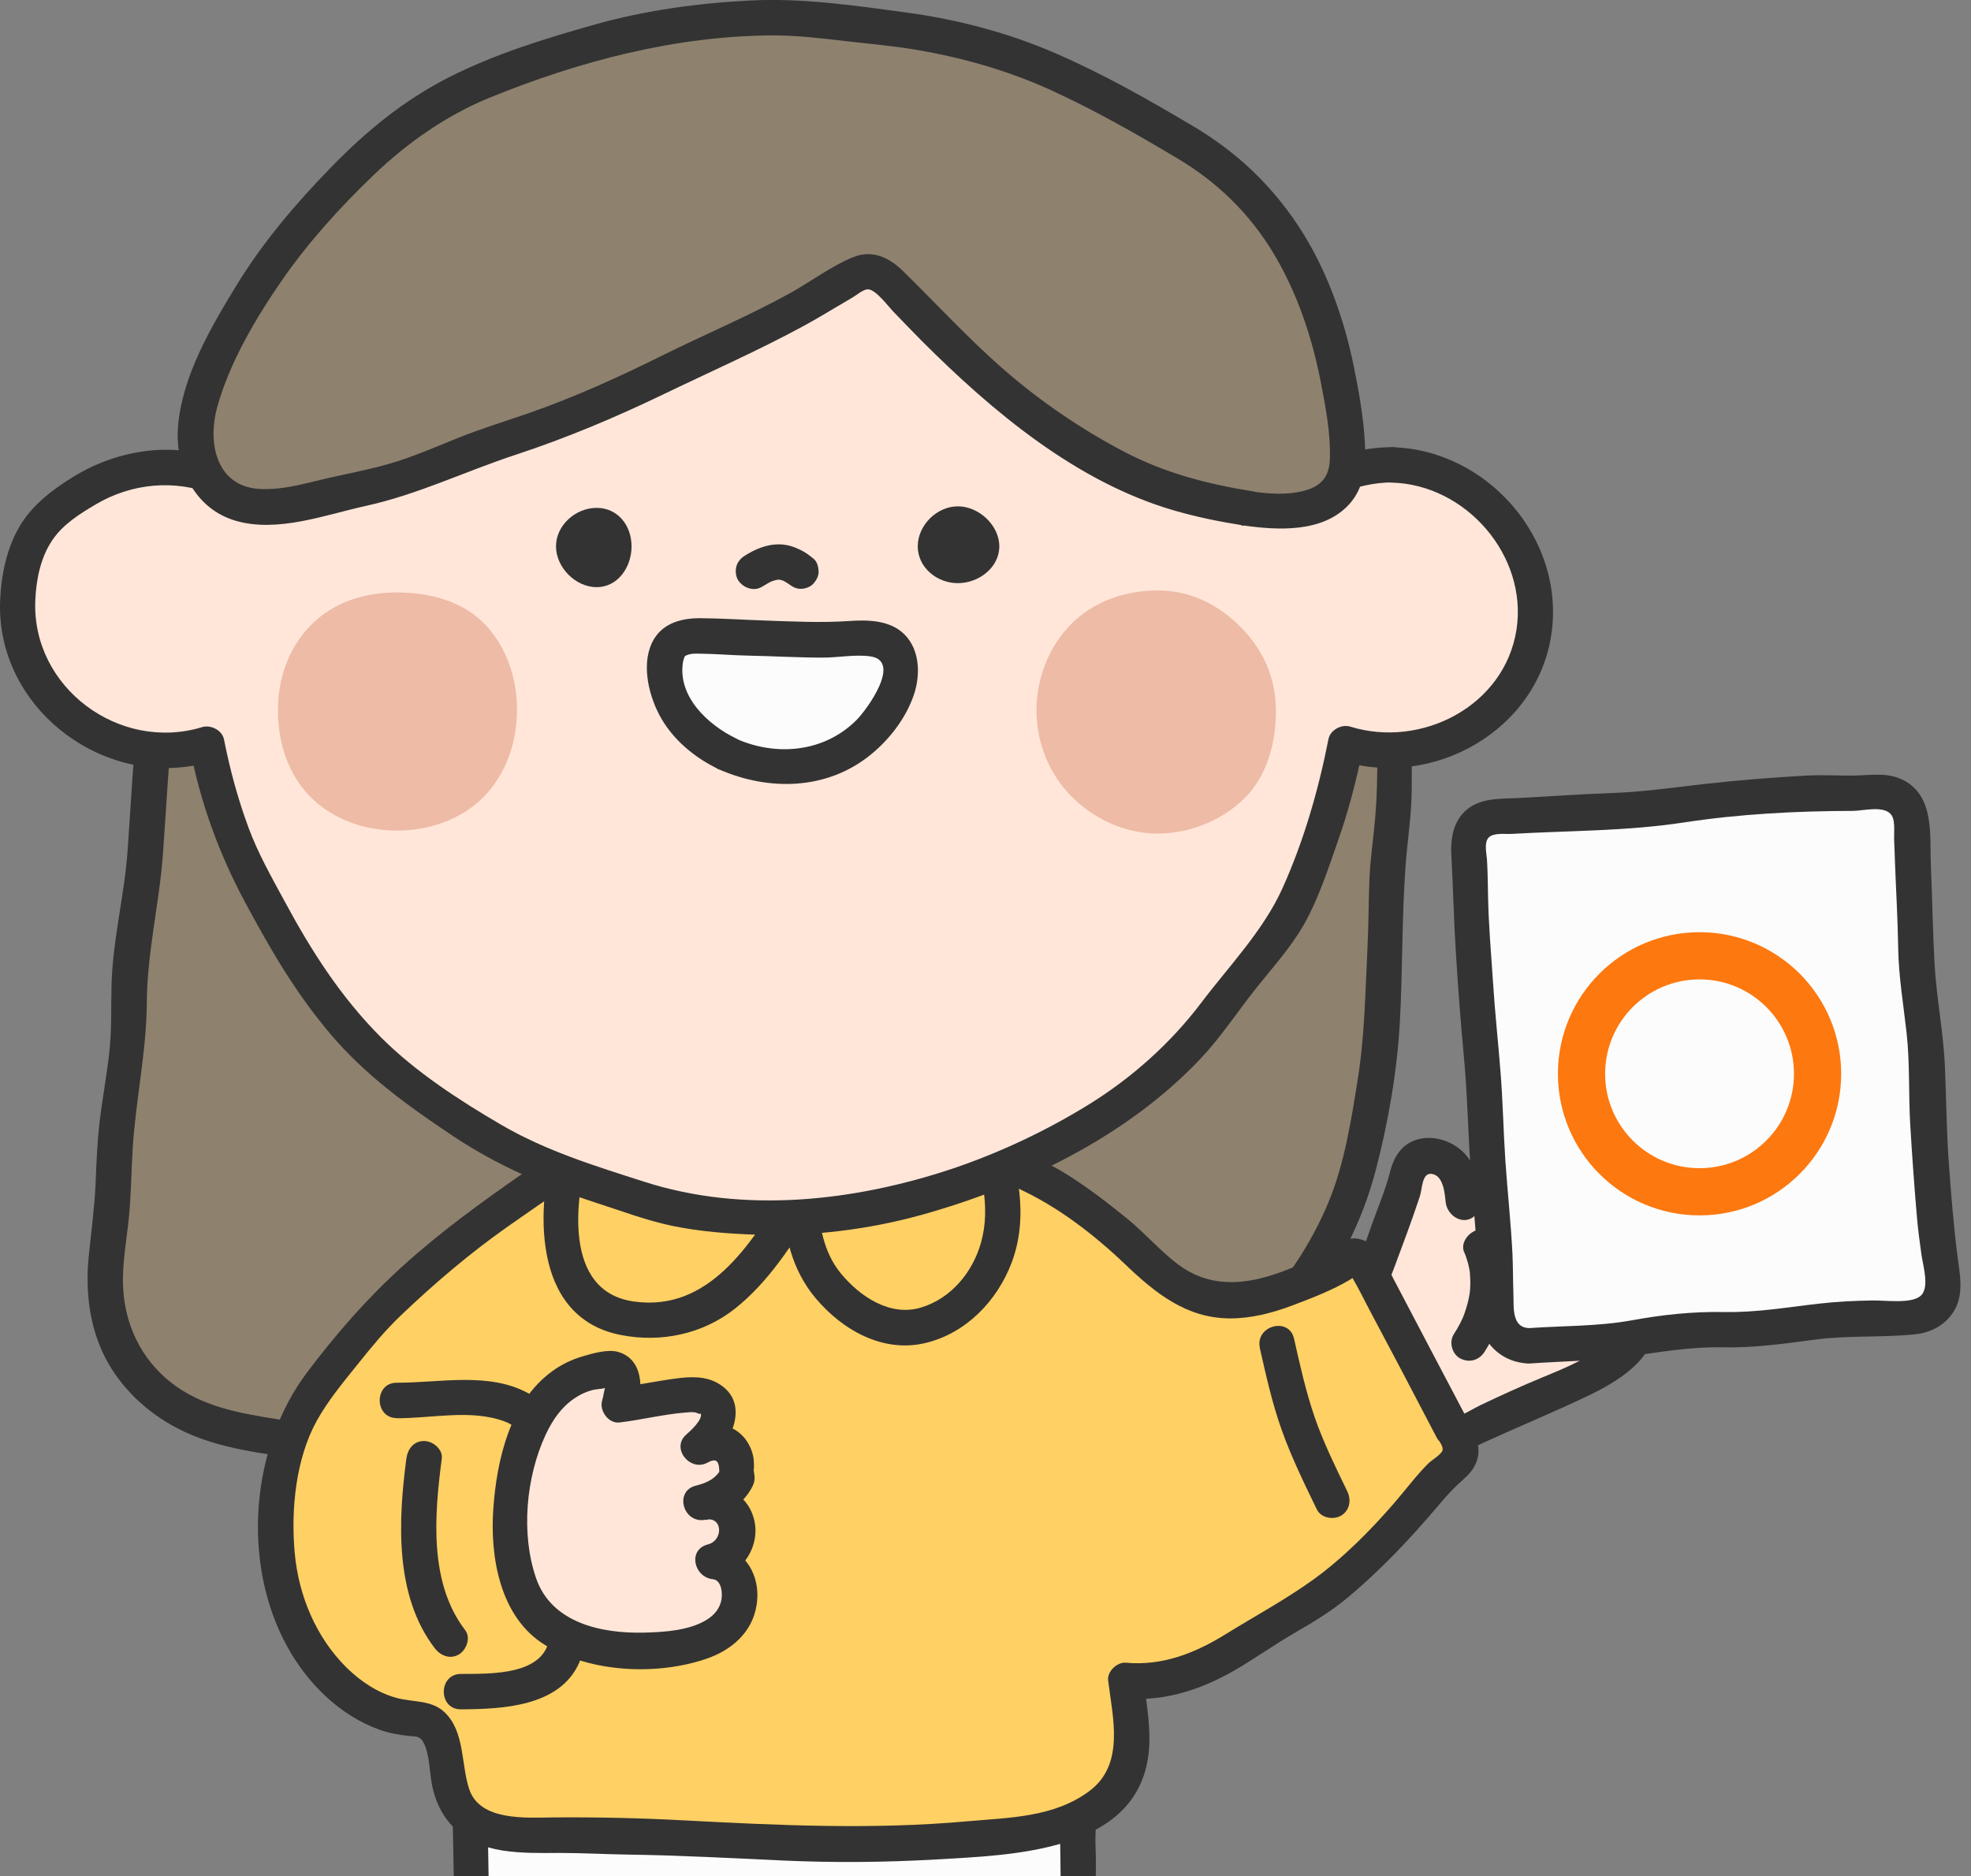 <svg width="167" height="159" viewBox="0 0 167 159" fill="none" xmlns="http://www.w3.org/2000/svg">
<rect x="0" y="0" width="167" height="159" fill="#808080" stroke="none"/>
<g clip-path="url(#clip0_4_1571)">
<path d="M13.2 59.96C12.96 62.36 12.91 64.77 12.67 67.17C12.43 69.57 12.36 71.98 12.12 74.38C11.88 76.78 11.29 79.14 11.05 81.54C10.81 83.94 11.03 86.38 10.79 88.78C10.55 91.18 10.07 93.55 9.83 95.95C9.59 98.35 9.64 100.77 9.4 103.17C9.2 105.13 8.8 107.13 8.9 109.09C9.01 111.1 9.44 113.03 10.44 114.78C11.84 117.22 14.01 119.05 16.64 120.18C19.27 121.31 22.08 121.55 24.76 122.01C27.26 122.43 29.73 122.98 32.25 123.28C34.77 123.58 37.29 123.81 39.82 123.99C42.35 124.17 44.88 124.16 47.41 124.22C49.94 124.29 52.47 124.34 55 124.29C57.53 124.24 60.05 124.01 62.58 123.84C65.11 123.67 67.62 123.4 70.13 123.11C72.65 122.82 75.16 122.56 77.66 122.15C80.16 121.74 82.67 121.42 85.15 120.89C87.63 120.36 90.13 119.93 92.58 119.29C95.16 118.61 97.71 117.7 100.17 116.68C102.66 115.65 104.96 114.29 106.99 112.55C108.75 111.05 110.03 109.25 111.21 107.35C112.38 105.45 113.58 103.52 114.31 101.36C115.02 99.24 115.54 97.01 115.94 94.78C116.34 92.55 116.72 90.29 116.95 88.07C117.18 85.79 117.1 83.48 117.26 81.2C117.42 78.91 117.4 76.63 117.49 74.34C117.58 72.05 118.05 69.77 118.06 67.48C118.07 65.19 118.08 62.89 118.02 60.6C117.96 58.31 117.8 56.02 117.67 53.73C117.54 51.44 117.29 49.16 117.09 46.88" fill="#8E816E"/>
<path d="M11.7 59.96C11.32 63.96 11.09 67.98 10.82 71.98C10.56 75.83 9.55 79.6 9.45 83.47C9.4 85.24 9.47 87.01 9.3 88.78C9.1 90.86 8.7 92.92 8.45 94.99C8.24 96.75 8.17 98.51 8.1 100.28C8.01 102.32 7.74 104.32 7.53 106.35C7.17 109.74 7.66 113.29 9.57 116.18C11.28 118.77 13.79 120.67 16.67 121.78C19.99 123.07 23.71 123.31 27.2 123.95C30.92 124.64 34.66 125.07 38.43 125.37C53.64 126.58 69.2 125.38 84.19 122.6C91.31 121.28 98.89 119.78 105.09 115.83C110.87 112.15 114.86 105.71 116.57 99.15C117.63 95.09 118.38 90.78 118.61 86.58C118.85 82.19 118.77 77.78 119.09 73.4C119.25 71.25 119.59 69.13 119.61 66.96C119.63 64.75 119.62 62.54 119.56 60.33C119.43 55.83 119.04 51.34 118.64 46.86C118.47 44.95 115.47 44.93 115.64 46.86C115.98 50.61 116.29 54.36 116.48 58.12C116.67 61.88 116.83 65.61 116.52 69.28C116.38 70.96 116.12 72.62 116.04 74.31C115.95 76.27 115.97 78.23 115.87 80.19C115.68 83.97 115.64 87.72 115.04 91.47C114.49 94.92 113.93 98.54 112.6 101.79C111.38 104.77 109.44 107.95 107.22 110.29C102.51 115.28 95.03 117.33 88.53 118.66C81.36 120.13 74.16 121.2 66.88 121.95C63.27 122.32 59.63 122.61 56 122.74C52.36 122.87 48.72 122.72 45.08 122.66C41.44 122.6 37.81 122.36 34.18 121.98C30.55 121.6 27.05 120.83 23.48 120.27C20.29 119.77 17.06 119.2 14.46 117.14C11.95 115.15 10.58 112.26 10.43 109.08C10.34 107.17 10.7 105.28 10.9 103.38C11.11 101.38 11.12 99.38 11.24 97.37C11.5 93.18 12.42 89.11 12.44 84.9C12.47 80.69 13.49 76.63 13.8 72.44C14.1 68.28 14.32 64.09 14.72 59.94C14.9 58.02 11.9 58.03 11.72 59.94L11.7 59.96Z" fill="#333333"/>
<path d="M39.77 151.17C39.89 154.83 39.78 154.83 39.91 158.49C40.03 162.15 39.97 162.15 40.09 165.81C40.21 169.47 40.33 169.47 40.45 173.13C40.57 176.79 40.53 176.79 40.66 180.45C40.78 184.11 40.51 184.12 40.64 187.79C40.77 191.46 41.02 191.44 41.15 195.11C41.18 195.92 41.79 196.5 42.6 196.5C46.34 196.5 46.34 196.33 50.07 196.33C53.8 196.33 53.81 196.5 57.55 196.5C61.29 196.5 61.29 196.56 65.03 196.56C65.86 196.56 66.75 195.89 66.75 195.06C66.75 191.33 66.77 191.33 66.77 187.6C66.77 183.87 66.81 183.87 66.81 180.14C66.81 176.41 66.46 176.41 66.46 172.68C66.46 168.95 66.44 168.95 66.44 165.22C66.44 161.49 66.43 161.49 66.43 157.76C66.43 154.03 66.56 154.03 66.56 150.3" fill="#FCFCFC"/>
<path d="M38.27 151.17C38.4 155.08 38.44 159.01 38.51 162.92C38.59 167.11 38.91 171.28 39.02 175.46C39.12 179.15 39.06 182.84 39.1 186.53C39.12 188.47 39.29 190.38 39.47 192.31C39.65 194.24 39.23 196.99 41.55 197.81C43.17 198.38 45.37 197.95 47.07 197.88C49.15 197.8 51.23 197.8 53.3 197.89C57.1 198.05 60.97 198.17 64.78 198.06C65.8 198.03 66.76 197.74 67.47 196.96C68.3 196.05 68.23 194.92 68.24 193.77C68.24 192.01 68.26 190.25 68.26 188.49C68.26 184.52 68.49 180.49 68.13 176.53C67.73 172.13 67.93 167.65 67.92 163.24C67.92 158.92 68.04 154.61 68.04 150.29C68.04 148.36 65.04 148.36 65.04 150.29C65.03 157.45 64.93 164.62 64.93 171.78C64.93 175.61 65.31 179.41 65.27 183.25C65.24 186.64 65.23 190.02 65.22 193.41C65.22 193.69 65.38 194.91 65.22 195.06C65.1 195.16 64.34 195.06 64.1 195.06C63.19 195.06 62.29 195.05 61.38 195.03C59.43 195 57.48 195.03 55.53 194.98C52.1 194.9 48.71 194.84 45.28 194.96C44.82 194.98 42.79 195.25 42.58 195.02C42.52 194.95 42.55 193.86 42.54 193.67C42.51 193.22 42.48 192.76 42.44 192.31C42.27 190.51 42.11 188.72 42.08 186.91C42.01 183.41 42.1 179.91 42.01 176.41C41.91 172.1 41.58 167.79 41.48 163.48C41.39 159.37 41.36 155.26 41.23 151.16C41.17 149.23 38.17 149.23 38.23 151.16L38.27 151.17Z" fill="#333333"/>
<path d="M64.81 164.42C64.85 168.25 64.83 168.25 64.87 172.08C64.91 175.91 64.54 175.91 64.58 179.74C64.62 183.57 64.83 183.57 64.87 187.4C64.91 191.23 64.83 191.23 64.87 195.07C64.87 195.9 65.63 196.47 66.46 196.46C70.2 196.43 70.2 196.48 73.94 196.45C77.68 196.42 77.68 196.25 81.42 196.22C85.16 196.19 85.16 196.58 88.9 196.55C89.71 196.55 90.29 195.74 90.31 194.93C90.41 191.4 90.64 191.4 90.74 187.87C90.84 184.34 90.59 184.33 90.68 180.8C90.78 177.27 90.64 177.27 90.73 173.74C90.82 170.21 91.18 170.22 91.27 166.68C91.36 163.14 91.23 163.14 91.32 159.6C91.42 156.06 91.17 156.06 91.27 152.52C91.29 151.67 90.87 150.86 90.02 150.86C86.46 150.86 86.46 150.7 82.91 150.7C79.35 150.7 79.35 150.97 75.79 150.97C72.23 150.97 72.23 151.21 68.67 151.21C65.11 151.21 65.11 150.8 61.55 150.8" fill="#FCFCFC"/>
<path d="M63.31 164.42C63.33 166.67 63.34 168.92 63.36 171.16C63.38 173.38 63.18 175.56 63.1 177.78C62.93 182.3 63.41 186.84 63.37 191.37C63.35 193.51 62.74 196.58 65.11 197.67C66.17 198.16 67.47 197.96 68.61 197.96C69.53 197.96 70.44 197.96 71.36 197.96C76 197.96 80.66 197.49 85.29 197.9C87.41 198.09 90.31 198.66 91.47 196.37C92.02 195.28 91.84 193.88 91.93 192.69C92 191.73 92.11 190.78 92.17 189.82C92.31 187.56 92.22 185.32 92.17 183.05C92.13 180.88 92.22 178.7 92.21 176.53C92.18 171.97 92.85 167.47 92.81 162.9C92.79 160.7 92.91 158.5 92.82 156.31C92.74 154.31 93.43 151.21 91.57 149.88C90.49 149.1 88.9 149.38 87.64 149.34C86.61 149.31 85.59 149.25 84.56 149.23C82.05 149.18 79.59 149.42 77.09 149.48C74.59 149.54 72.08 149.69 69.58 149.73C66.89 149.77 64.25 149.34 61.57 149.32C59.64 149.31 59.64 152.31 61.57 152.32C63.53 152.33 65.46 152.64 67.42 152.71C69.47 152.79 71.51 152.63 73.56 152.54C77.77 152.35 82.04 152.11 86.26 152.29C87.1 152.33 87.94 152.36 88.79 152.37C89.05 152.37 89.34 152.39 89.6 152.37C90.62 152.31 89.79 152.29 89.81 152.42C89.86 153.09 89.79 153.8 89.8 154.48C89.82 156.49 89.89 158.48 89.85 160.49C89.82 162.33 89.87 164.17 89.83 166.01C89.79 168.01 89.51 169.97 89.36 171.96C89.2 174.02 89.25 176.08 89.25 178.15C89.25 180.22 89.16 182.28 89.25 184.34C89.34 186.45 89.31 188.56 89.13 190.67C89.06 191.45 88.98 192.22 88.93 192.99C88.91 193.35 89.03 194.69 88.85 194.93C88.61 195.24 87.75 195.05 87.29 195.03C85.34 194.96 83.41 194.71 81.46 194.72C79.51 194.72 77.58 194.87 75.63 194.92C73.54 194.97 71.45 194.95 69.36 194.95C68.9 194.95 68.43 194.95 67.97 194.95C67.61 194.95 66.71 195.14 66.39 194.95L66.41 195.07V194.59C66.41 194.25 66.41 193.9 66.41 193.56C66.41 193 66.41 192.43 66.41 191.87C66.45 187.28 66.01 182.69 66.14 178.11C66.2 175.93 66.43 173.78 66.42 171.6C66.4 169.21 66.39 166.81 66.37 164.42C66.35 162.49 63.35 162.49 63.37 164.42H63.31Z" fill="#333333"/>
<path d="M119.42 120.75C118.56 119.05 117.6 117.39 116.96 115.62C116.32 113.85 116.05 111.96 115.87 110.04C115.78 109.05 116.89 106.65 117.21 105.57C117.73 103.79 118.55 102.11 119.07 100.33C119.28 99.61 119.33 98.74 119.93 98.29C120.82 97.64 122.28 97.99 123.01 98.82C123.74 99.65 123.88 100.79 123.99 101.88C125.35 100.38 127.02 99.27 128.8 98.3C129.58 97.88 130.37 97.42 131.26 97.44C132.15 97.46 133.24 97.91 133.5 98.76C133.82 99.84 132.87 101.13 132.11 101.96C133.18 101.07 134.8 100.91 135.77 101.91C136.74 102.91 136.43 104.95 135.1 105.38C136.26 104.84 138.02 105.71 138.2 106.98C138.38 108.25 137.35 109.44 136.27 110.14C137.44 109.44 138.94 110.99 138.77 112.34C138.6 113.69 137.52 114.76 136.4 115.54C134.3 117.01 131.86 117.85 129.5 118.86C127.15 119.87 124.9 121.16 122.49 122C121.84 122.23 121.12 122.13 120.5 121.82C120.02 121.58 119.65 121.22 119.41 120.74L119.42 120.75Z" fill="#FFE6D9"/>
<path d="M120.71 119.99C119.57 117.75 118.34 115.61 117.81 113.12C117.59 112.11 117.27 110.85 117.37 109.82C117.44 109.04 117.84 108.21 118.11 107.48C118.86 105.46 119.63 103.43 120.3 101.39C120.51 100.77 120.47 99.39 121.28 99.48C122.3 99.59 122.41 101.12 122.49 101.88C122.62 103.08 124.08 103.98 125.05 102.94C126.4 101.49 127.99 100.44 129.72 99.5C130.22 99.23 131.32 98.55 131.88 99.09C132.34 99.54 131.4 100.47 131.04 100.88C129.98 102.07 131.41 104.31 132.86 103.24C133.32 102.9 134.31 102.31 134.75 103.03C135.02 103.48 134.75 103.9 134.34 104.07C132.79 104.73 133.9 107.4 135.5 106.81C135.86 106.68 136.48 106.67 136.69 107.09C137 107.71 135.91 108.55 135.51 108.82C133.9 109.93 135.27 112.21 137.02 111.41C136.77 111.52 137.1 111.55 137.16 111.75C137.25 112.1 137.3 112.22 137.15 112.6C136.88 113.28 136.21 113.8 135.64 114.22C134.14 115.31 132.38 116.03 130.68 116.73C128.91 117.46 127.19 118.25 125.46 119.07C124.35 119.6 121.6 121.49 120.7 119.97C119.72 118.31 117.13 119.81 118.11 121.48C118.79 122.64 119.92 123.41 121.27 123.56C122.83 123.73 124.36 122.87 125.74 122.24C128.67 120.9 131.67 119.67 134.57 118.28C136.91 117.16 140.14 115.27 140.27 112.31C140.38 109.77 137.9 107.72 135.51 108.81C136.01 109.67 136.52 110.54 137.02 111.4C138.72 110.23 140.33 108.21 139.47 106.03C138.76 104.23 136.51 103.24 134.69 103.9L135.85 106.64C137.79 105.82 138.34 103.17 137.31 101.45C136.05 99.35 133.17 99.27 131.35 100.63L133.17 102.99C134.21 101.82 135.31 100.32 135.01 98.66C134.72 97.08 133.29 96.15 131.77 95.96C130.08 95.75 128.58 96.65 127.17 97.48C125.62 98.4 124.17 99.48 122.94 100.8C123.79 101.15 124.65 101.51 125.5 101.86C125.34 100.4 125.14 98.85 124.08 97.74C123.15 96.77 121.7 96.24 120.37 96.5C118.9 96.79 118.14 97.89 117.79 99.27C117.35 100.99 116.63 102.6 116.06 104.27C115.65 105.47 115.2 106.66 114.8 107.87C114.35 109.23 114.4 110.37 114.58 111.78C115.05 115.36 116.51 118.31 118.13 121.49C119.01 123.21 121.6 121.69 120.72 119.98L120.71 119.99Z" fill="#333333"/>
<path d="M123.02 121.02C121.88 118.87 120.77 116.7 119.63 114.55C118.49 112.4 117.35 110.25 116.21 108.1C115.87 107.46 115.42 106.51 114.71 106.43C114.32 106.39 113.99 106.97 113.63 107.14C110.9 108.44 108.11 109.88 105.09 110.18C102.94 110.39 101.05 109.8 99.44 108.72C97.84 107.65 96.51 106.06 95.01 104.82C93.16 103.28 91.24 101.79 89.18 100.54C87.12 99.29 84.81 98.53 82.59 97.58C80.37 96.63 78.27 95.33 75.94 94.69C73.98 94.16 71.88 94.12 69.86 93.89C67.84 93.66 65.8 93.51 63.77 93.63C61.74 93.75 59.64 93.77 57.67 94.3C55.32 94.93 52.94 96.04 50.61 97.25C48.38 98.41 46.25 99.9 44.17 101.35C42.09 102.8 39.87 104.32 38.02 105.86C36.33 107.27 34.68 108.79 33.05 110.3C31.42 111.81 30.04 113.58 28.67 115.3C27.3 117.02 25.88 118.77 24.98 120.82C24.08 122.87 23.76 125.11 23.53 127.34C23.3 129.57 23.38 131.78 23.83 133.97C24.4 136.73 25.66 139.42 27.52 141.55C29.44 143.75 31.87 145.38 34.78 145.64C35.26 145.68 35.75 145.71 36.19 145.9C38.25 146.82 37.34 151.83 39.23 153.7C41.67 156.12 45.77 155.4 48.91 155.55C51.45 155.68 53.98 155.65 56.52 155.72C59.06 155.79 61.59 156.09 64.13 156.1C66.5 156.11 68.88 156.38 71.26 156.34C73.63 156.3 76.01 156.21 78.39 156.12C80.76 156.03 83.13 155.71 85.5 155.58C87.6 155.46 89.79 154.92 91.64 153.96C93.49 153 95.21 151.59 95.7 149.23C96.15 147.07 95.66 144.73 95.39 142.42C95.92 142.46 96.7 142.57 97.24 142.53C98.78 142.4 100.28 141.9 101.71 141.32C103.75 140.49 105.52 139.18 107.37 138.02C109.22 136.86 111.23 135.91 112.92 134.5C114.6 133.11 116.17 131.55 117.74 130.02C119.31 128.49 120.58 126.66 122.09 125.09C122.73 124.42 123.77 123.86 123.81 122.94C123.84 122.26 123.34 121.62 123.02 121.02Z" fill="#FFD063"/>
<path d="M124.32 120.27C122.23 116.32 120.17 112.37 118.09 108.42C117.42 107.15 116.73 105.29 115.12 104.99C114.28 104.83 113.74 105.19 113.11 105.66C112.41 106.18 111.53 106.52 110.73 106.89C107.2 108.52 103.3 109.73 99.88 107.2C98.33 106.06 97.06 104.55 95.57 103.33C93.95 102.01 92.29 100.73 90.53 99.61C88.77 98.49 86.97 97.75 85.1 96.99C83.23 96.23 81.49 95.38 79.69 94.54C75.86 92.75 71.71 92.45 67.53 92.17C63.46 91.89 59.05 92.1 55.2 93.53C51.31 94.98 47.75 97.06 44.35 99.41C40.79 101.88 37.33 104.39 34.12 107.3C31.09 110.04 28.49 113.03 26.03 116.29C21.22 122.67 20.45 132.46 24.32 139.51C26.03 142.63 28.75 145.36 32.14 146.58C32.94 146.87 33.77 147.02 34.61 147.11C35.18 147.17 35.54 147.1 35.83 147.58C36.42 148.58 36.38 150.18 36.61 151.3C37.25 154.44 39.38 156.32 42.55 156.82C44.16 157.07 45.79 157.04 47.41 157.03C49.34 157.03 51.28 157.14 53.21 157.17C57.57 157.23 61.93 157.47 66.29 157.67C70.65 157.87 75 157.83 79.35 157.58C85.74 157.2 96.38 156.99 97.32 148.59C97.55 146.53 97.15 144.47 96.9 142.43L95.4 143.93C98.9 144.24 102.22 143.02 105.19 141.21C106.68 140.3 108.12 139.3 109.63 138.42C111.21 137.5 112.75 136.59 114.16 135.41C116.98 133.06 119.48 130.41 121.84 127.62C122.37 127 122.9 126.38 123.5 125.82C123.99 125.36 124.51 124.97 124.86 124.38C125.73 122.93 125.06 121.58 124.31 120.25C123.36 118.57 120.77 120.08 121.72 121.76C121.91 122.09 122.32 122.59 122.22 122.92C122.11 123.27 121.28 123.76 121.02 124.02C119.99 125.05 119.11 126.24 118.16 127.34C116.15 129.67 113.78 132.06 111.28 133.86C108.94 135.55 106.31 136.97 103.85 138.49C101.24 140.11 98.48 141.19 95.39 140.91C94.65 140.84 93.8 141.65 93.89 142.41C94.29 145.61 95.31 149.53 92.31 151.78C89.3 154.03 85.51 154.03 81.94 154.35C73.93 155.07 65.96 154.69 57.95 154.27C54.28 154.07 50.54 153.99 46.86 154.02C44.56 154.04 40.65 154.35 39.75 151.61C39.06 149.52 39.39 146.73 37.66 145.1C36.55 144.05 35 144.27 33.63 143.9C32 143.46 30.58 142.51 29.38 141.34C26.77 138.76 25.3 135.23 24.97 131.6C24.64 127.95 25.05 123.62 26.86 120.37C27.81 118.67 29.06 117.17 30.27 115.66C31.48 114.15 32.6 112.78 33.94 111.5C36.82 108.75 39.84 106.18 43.1 103.89C46.3 101.65 49.47 99.41 53 97.7C54.7 96.88 56.45 96.13 58.28 95.68C60.21 95.2 62.25 95.17 64.22 95.1C66.18 95.03 68.13 95.2 70.08 95.41C72.12 95.63 74.18 95.68 76.14 96.32C77.85 96.87 79.42 97.77 81.04 98.52C82.66 99.27 84.51 99.91 86.21 100.69C89.58 102.22 92.68 104.61 95.35 107.16C97.89 109.59 100.54 111.73 104.24 111.73C106.02 111.73 107.8 111.27 109.45 110.65C111.1 110.03 112.87 109.35 114.38 108.45C114.48 108.39 115.13 107.98 115.1 107.88C115.09 107.83 114.41 107.84 114.4 107.99C114.4 108.06 114.59 108.29 114.62 108.35C115.13 109.22 115.57 110.13 116.04 111.02C116.99 112.81 117.94 114.6 118.89 116.4C119.84 118.2 120.76 120 121.71 121.79C122.61 123.5 125.2 121.98 124.3 120.28L124.32 120.27Z" fill="#333333"/>
<path d="M33.6 120.19C36.56 120.21 39.88 119.4 42.75 120.46C44.1 120.96 44.47 122.05 44.9 123.33C45.42 124.92 45.78 126.56 46.04 128.22C46.31 129.92 46.43 131.63 46.49 133.35C46.55 135.07 46.71 136.89 46.57 138.61C46.29 142.03 41.54 141.84 39.05 141.86C37.12 141.87 37.12 144.87 39.05 144.86C42.52 144.84 47.41 144.65 49.07 140.92C49.9 139.04 49.58 136.72 49.54 134.72C49.5 132.57 49.37 130.43 49.08 128.3C48.8 126.28 48.4 124.26 47.74 122.33C47.15 120.6 46.46 119.02 44.79 118.09C41.44 116.23 37.24 117.2 33.62 117.18C31.69 117.17 31.69 120.17 33.62 120.18L33.6 120.19Z" fill="#333333"/>
<path d="M48.54 96.77C47.91 98.81 47.63 100.9 47.6 103.04C47.57 105.34 47.75 107.8 49.22 109.58C50.5 111.13 52.44 111.78 54.46 111.87C56.4 111.95 58.49 111.59 60.15 110.59C61.81 109.59 63.21 108.08 64.45 106.52C65.67 104.98 66.77 103.24 67.8 101.57C67.98 105.56 68.84 108.2 72 110.7C72.77 111.31 73.67 111.87 74.59 112.22C77.04 113.16 79.93 112.08 81.85 110.29C83.77 108.5 84.82 105.97 84.98 103.36C85.14 100.74 84.42 98.18 83.51 95.72" fill="#FFD063"/>
<path d="M47.09 96.37C45.38 102.16 44.95 111.61 52.57 113.13C55.97 113.81 59.53 113.07 62.25 110.92C65.14 108.64 67.17 105.41 69.08 102.32C68.15 102.07 67.22 101.82 66.28 101.56C66.44 104.66 67.07 107.59 69.11 110.02C71.4 112.74 74.83 114.68 78.43 113.81C81.87 112.98 84.5 110.23 85.72 106.99C87.16 103.15 86.29 99.04 84.93 95.32C84.27 93.52 81.37 94.3 82.04 96.12C83.1 99.04 83.98 102.18 83.13 105.27C82.43 107.81 80.58 110.06 78 110.82C75.42 111.58 72.87 109.9 71.23 107.9C69.76 106.1 69.4 103.81 69.28 101.56C69.2 100.09 67.29 99.5 66.48 100.8C63.59 105.47 60.04 111.18 53.72 110.3C47.63 109.46 48.71 101.43 49.97 97.16C50.52 95.3 47.62 94.51 47.08 96.36L47.09 96.37Z" fill="#333333"/>
<path d="M117.9 39.39C116.23 39.39 114.66 39.72 113.21 40.34C112.57 38.04 111.76 35.84 110.81 33.69C109.85 31.51 108.62 29.49 107.37 27.49C106.11 25.48 104.7 23.59 103.17 21.79C101.64 19.98 100.14 18.14 98.37 16.57C96.6 15 94.7 13.56 92.72 12.26C90.75 10.97 88.72 9.7 86.56 8.7C84.4 7.7 82.2 6.8 79.92 6.12C77.64 5.44 75.29 5.18 72.92 4.83C70.61 4.5 68.25 4.61 65.84 4.61C63.43 4.61 61.05 4.39 58.74 4.73C56.43 5.07 53.99 5.44 51.75 6.11C49.46 6.79 47.28 7.8 45.14 8.79C42.98 9.79 41.02 11.15 39.05 12.45C37.08 13.75 34.95 14.91 33.18 16.48C31.41 18.05 30.01 20.02 28.48 21.82C26.95 23.62 25.43 25.44 24.17 27.45C22.92 29.45 21.95 31.61 20.99 33.79C20.04 35.94 19.17 38.17 18.53 40.47C17.05 39.82 15.38 39.62 13.66 39.62C11.45 39.62 9.5 40.19 7.72 41.23C5.89 42.3 4 43.5 2.94 45.35C1.88 47.2 1.49 49.34 1.49 51.55C1.49 53.76 2.25 55.78 3.27 57.56C4.29 59.34 5.84 60.87 7.68 61.94C9.46 62.98 11.46 63.47 13.66 63.47C15.03 63.47 16.32 63.47 17.54 63.05C18.02 65.55 18.7 67.96 19.54 70.32C20.39 72.71 21.63 74.9 22.82 77.1C24.01 79.3 25.17 81.57 26.69 83.57C28.21 85.58 29.8 87.56 31.61 89.31C33.42 91.06 35.55 92.45 37.6 93.91C39.65 95.37 41.76 96.7 44.02 97.83C46.28 98.96 48.63 99.75 51.04 100.52C53.42 101.28 55.78 102.21 58.29 102.59C60.74 102.97 63.27 103.14 65.83 103.14C68.39 103.14 70.89 102.82 73.35 102.45C75.87 102.06 78.27 101.35 80.64 100.59C83.06 99.82 85.34 98.83 87.58 97.71C89.84 96.58 92.13 95.53 94.18 94.08C96.23 92.63 98.2 91.03 100.01 89.28C101.82 87.53 103.24 85.44 104.76 83.43C106.28 81.43 108.08 79.59 109.28 77.37C110.48 75.15 111.22 72.73 112.08 70.34C112.94 67.95 113.53 65.5 114.01 63C115.2 63.39 116.57 63.62 117.89 63.62C120.1 63.62 122.11 63 123.89 61.97C125.67 60.94 127.48 59.56 128.54 57.72C129.57 55.94 130.12 53.77 130.12 51.56C130.12 49.35 129.28 47.35 128.26 45.56C127.24 43.77 125.76 42.16 123.93 41.09C122.15 40.05 120.11 39.39 117.9 39.39Z" fill="#FFE6D9"/>
<path d="M117.9 37.89C116.14 37.92 114.45 38.23 112.82 38.9L114.67 39.95C110.05 23.71 96.96 9.87 80.79 4.83C76.56 3.51 71.95 3.08 67.53 3.12C65.31 3.14 63.08 3.01 60.86 3.08C58.64 3.15 56.49 3.54 54.35 3.96C50.07 4.8 45.8 6.55 42.05 8.77C40.27 9.83 38.57 11.02 36.81 12.13C35.05 13.24 33.32 14.33 31.82 15.74C30.09 17.36 28.69 19.31 27.16 21.12C25.63 22.93 24.14 24.73 22.9 26.72C20.36 30.77 18.41 35.52 17.1 40.1L18.95 39.05C14.8 37.35 10.04 38.08 6.29 40.36C4.49 41.46 2.75 42.76 1.66 44.61C0.57 46.46 0.1 48.73 0.01 50.9C-0.36 60.18 9.14 67.2 17.95 64.51C17.33 64.16 16.72 63.81 16.1 63.46C17 68.07 18.57 72.38 20.79 76.51C23.01 80.64 25.08 84.17 27.98 87.61C30.92 91.09 34.53 93.7 38.3 96.22C42.16 98.8 46.25 100.55 50.65 101.98C52.76 102.66 54.84 103.45 57.02 103.9C59.28 104.36 61.63 104.55 63.93 104.63C68.69 104.8 73.55 104.22 78.14 102.94C86.74 100.53 95.5 96.3 101.71 89.73C103.43 87.91 104.8 85.81 106.35 83.85C107.77 82.05 109.35 80.34 110.49 78.33C111.72 76.15 112.49 73.74 113.32 71.39C114.24 68.78 114.94 66.13 115.47 63.42L113.62 64.47C121.38 66.88 130.26 61.95 131.45 53.72C132.63 45.65 125.97 38.06 117.89 37.9C115.96 37.86 115.96 40.86 117.89 40.9C124.17 41.03 129.46 47.07 128.49 53.36C127.49 59.83 120.44 63.45 114.41 61.58C113.68 61.35 112.72 61.85 112.56 62.63C111.72 66.92 110.47 71.26 108.67 75.26C107.04 78.88 104.12 81.88 101.74 85.03C99.19 88.4 95.91 91.33 92.32 93.56C88.73 95.79 84.69 97.7 80.7 99.04C72.4 101.81 63.05 102.87 54.59 100.15C50.41 98.81 46.24 97.53 42.43 95.3C38.92 93.25 35.23 90.85 32.34 87.97C28.91 84.55 26.39 80.61 24.11 76.37C23.01 74.34 21.86 72.32 21.06 70.15C20.16 67.72 19.48 65.21 18.98 62.67C18.83 61.89 17.87 61.4 17.13 61.62C10.12 63.76 2.69 58.27 2.99 50.9C3.06 49.14 3.43 47.26 4.43 45.78C5.33 44.44 6.75 43.55 8.12 42.74C11.15 40.95 14.84 40.59 18.13 41.93C18.89 42.24 19.77 41.59 19.98 40.88C21.09 36.97 22.72 33.1 24.69 29.55C26.57 26.16 29.21 23.27 31.67 20.3C32.97 18.73 34.37 17.32 36.06 16.16C37.65 15.07 39.31 14.08 40.92 13.02C44.34 10.77 47.99 8.84 51.92 7.63C55.9 6.4 60.02 5.99 64.16 6.09C66.3 6.14 68.45 6.04 70.59 6.13C72.73 6.22 74.74 6.55 76.77 6.92C80.75 7.65 84.66 9.24 88.18 11.22C91.6 13.14 94.93 15.39 97.8 18.08C100.95 21.03 103.77 24.6 106.07 28.24C108.55 32.17 110.48 36.24 111.76 40.73C111.96 41.44 112.85 42.09 113.61 41.78C115 41.22 116.39 40.91 117.9 40.88C119.83 40.84 119.83 37.84 117.9 37.88V37.89Z" fill="#333333"/>
<path d="M53.51 46.3C53.51 48.09 52.33 49.76 50.55 49.76C48.77 49.76 47.11 48.09 47.11 46.3C47.11 44.51 48.77 43.04 50.55 43.04C52.33 43.04 53.51 44.51 53.51 46.3Z" fill="#333333"/>
<path d="M84.67 46.3C84.67 48.09 82.94 49.42 81.16 49.42C79.38 49.42 77.76 48.09 77.76 46.3C77.76 44.51 79.38 42.91 81.16 42.91C82.94 42.91 84.67 44.52 84.67 46.3Z" fill="#333333"/>
<path d="M64.61 49.7C64.91 49.51 65.22 49.33 65.55 49.19L65.19 49.34C65.47 49.23 65.75 49.14 66.05 49.1L65.65 49.15C65.87 49.12 66.09 49.12 66.31 49.15L65.91 49.1C66.13 49.13 66.34 49.2 66.55 49.28L66.19 49.13C66.5 49.27 66.78 49.45 67.05 49.65L66.75 49.42L66.8 49.46C67.12 49.72 67.43 49.9 67.86 49.9C68.23 49.9 68.67 49.74 68.92 49.46C69.17 49.18 69.38 48.8 69.36 48.4C69.34 48.03 69.23 47.58 68.92 47.34C68.67 47.14 68.42 46.94 68.15 46.78C67.88 46.62 67.62 46.51 67.34 46.39C66.91 46.22 66.44 46.13 65.97 46.13C64.93 46.13 63.94 46.56 63.08 47.11C62.75 47.32 62.49 47.63 62.39 48.01C62.29 48.37 62.34 48.85 62.54 49.17C62.97 49.83 63.89 50.16 64.59 49.71L64.61 49.7Z" fill="#333333"/>
<path d="M61.65 63.89C64.46 65.18 67.92 65.38 70.75 64.13C73.38 62.97 76.94 59.07 76.18 55.94C75.58 53.46 72.58 54.15 70.68 54.2C67.84 54.27 65 54.03 62.16 54.03C59.58 54.03 56.18 52.9 56.35 56.83C56.49 60.05 58.78 62.57 61.66 63.89H61.65Z" fill="#FCFCFC"/>
<path d="M60.89 65.19C65.14 67.06 70.07 66.97 73.77 63.96C75.35 62.67 76.68 60.96 77.38 59.03C78 57.32 77.99 55.11 76.62 53.75C75.39 52.54 73.53 52.52 71.92 52.63C69.57 52.79 67.22 52.67 64.87 52.59C63.03 52.53 61.17 52.4 59.34 52.39C57.83 52.38 56.27 52.76 55.43 54.13C54.28 56.01 54.9 58.74 55.85 60.56C56.93 62.62 58.82 64.2 60.9 65.19C62.64 66.01 64.16 63.43 62.41 62.6C59.99 61.45 57.32 58.98 57.89 55.99C57.9 55.93 58.03 55.61 57.99 55.68C58.04 55.58 58.18 55.52 58.13 55.55C58.56 55.36 58.92 55.39 59.44 55.4C60.74 55.42 62.03 55.53 63.33 55.56C65.46 55.6 67.59 55.73 69.72 55.73C71.03 55.73 72.41 55.45 73.71 55.62C76.47 55.98 73.47 60.12 72.57 61.02C69.88 63.72 65.86 64.14 62.41 62.62C61.66 62.29 60.81 62.41 60.36 63.16C59.98 63.79 60.16 64.89 60.9 65.21L60.89 65.19Z" fill="#333333"/>
<path d="M43.8 60.19C43.8 63.02 42.8 65.69 40.96 67.55C39.12 69.41 36.44 70.39 33.62 70.39C30.8 70.39 28.15 69.39 26.3 67.53C24.46 65.68 23.55 63.02 23.55 60.2C23.55 57.38 24.53 54.79 26.38 52.94C28.23 51.08 30.8 50.21 33.63 50.21C36.46 50.21 39.15 50.96 41 52.82C42.84 54.67 43.81 57.38 43.81 60.2L43.8 60.19Z" fill="#EDBBA6"/>
<path d="M108.11 60.19C108.11 63.02 107.33 65.75 105.49 67.6C103.65 69.45 100.92 70.64 98.09 70.64C95.26 70.64 92.64 69.36 90.79 67.5C88.94 65.64 87.82 63.02 87.82 60.19C87.82 57.36 88.94 54.72 90.78 52.87C92.63 51.01 95.26 50.04 98.09 50.04C100.92 50.04 103.27 51.28 105.12 53.14C106.97 55 108.1 57.36 108.1 60.19H108.11Z" fill="#EDBBA6"/>
<path d="M105.75 43.08C109.09 43.59 112.89 43.35 113.93 40.54C114.17 39.9 114.18 39.11 114.17 38.42C114.14 36.22 113.75 34.02 113.34 31.88C112.93 29.74 112.35 27.57 111.54 25.55C110.73 23.53 109.79 21.47 108.55 19.66C107.32 17.87 105.86 16.15 104.22 14.65C102.52 13.11 100.39 12.08 98.44 10.83C96.49 9.58 94.52 8.49 92.41 7.52C90.3 6.55 88.26 5.51 86.07 4.8C83.88 4.09 81.64 3.47 79.4 3C77.12 2.52 74.81 2.32 72.56 2.06C70.22 1.79 67.87 1.46 65.51 1.47C63.15 1.48 60.79 1.71 58.45 2.02C56.11 2.33 53.77 2.72 51.49 3.32C49.45 3.86 47.36 4.56 45.27 5.29C43.22 6 41.12 6.7 39.18 7.65C37.24 8.6 35.36 9.85 33.65 11.13C31.72 12.58 30.01 14.29 28.34 16.04C26.67 17.79 25.12 19.64 23.65 21.55C22.16 23.48 20.77 25.78 19.54 28.16C18.31 30.55 17.08 32.96 16.68 35.4C16.34 37.45 16.68 39.74 18.08 41.28C20.25 43.67 23.98 42.99 27.11 42.2C29.41 41.62 31.76 41.25 34.01 40.54C36.27 39.83 38.41 38.81 40.63 37.98C42.85 37.16 45.15 36.55 47.33 35.63C49.51 34.72 51.71 33.83 53.86 32.84C56.01 31.86 58.11 30.75 60.24 29.72C62.37 28.68 64.54 27.73 66.65 26.66C68.76 25.59 70.73 24.24 72.83 23.15C73.06 23.03 73.38 22.99 73.64 22.98C74.12 22.96 74.65 23.23 75 23.56C76.77 25.25 78.39 27.1 80.17 28.78C81.95 30.46 83.69 32.2 85.62 33.7C87.83 35.42 90.14 37.1 92.57 38.5C95.01 39.9 97.58 41.19 100.32 41.92C101.59 42.26 103.66 42.75 105.77 43.07L105.75 43.08Z" fill="#8E816E"/>
<path d="M105.35 44.53C108.3 44.95 112.11 45.16 114.32 42.73C115.65 41.26 115.75 39.37 115.64 37.48C115.52 35.31 115.13 33.15 114.7 31.02C113.85 26.87 112.33 22.64 109.97 19.09C107.62 15.56 104.7 12.83 101.07 10.68C97.26 8.42 93.5 6.28 89.42 4.51C85.46 2.79 81.14 1.65 76.86 1.07C72.5 0.48 68.03 -0.18 63.62 0.04C59.2 0.26 54.69 0.87 50.43 2.07C46.17 3.27 41.89 4.59 38.02 6.56C34.15 8.53 30.98 11.17 28.06 14.17C25.1 17.21 22.29 20.5 20.07 24.13C17.85 27.76 15.51 31.77 15.1 35.95C14.75 39.44 16.41 43.09 19.96 44.13C23.51 45.17 27.52 43.64 30.97 42.88C35.4 41.91 39.43 39.94 43.72 38.53C47.95 37.14 52.11 35.39 56.12 33.46C60.14 31.52 64.28 29.7 68.19 27.57C69.1 27.07 69.99 26.54 70.88 26.01C71.33 25.75 71.77 25.48 72.22 25.22C72.57 25.02 73.16 24.5 73.55 24.52C74.23 24.55 75.25 25.96 75.71 26.43C76.51 27.25 77.3 28.09 78.11 28.9C84.08 34.87 91.22 40.87 99.48 43.26C101.4 43.82 103.38 44.22 105.36 44.53C107.25 44.83 108.06 41.94 106.16 41.64C102.36 41.04 98.7 40.09 95.28 38.3C91.65 36.4 88.18 34.04 85.09 31.35C82 28.66 79.4 25.8 76.55 23.01C75.34 21.82 73.92 21.12 72.25 21.81C70.43 22.56 68.78 23.81 67.07 24.77C63.52 26.75 59.73 28.33 56.09 30.14C52.45 31.95 48.6 33.7 44.72 35.04C42.7 35.74 40.67 36.36 38.69 37.16C36.79 37.93 34.91 38.75 32.93 39.32C30.95 39.89 28.93 40.23 26.94 40.72C25.39 41.1 23.84 41.49 22.23 41.45C18.39 41.37 17.54 37.68 18.4 34.52C19.44 30.73 21.68 26.95 23.9 23.74C26.12 20.53 28.81 17.57 31.62 14.87C34.47 12.13 37.81 9.78 41.48 8.28C49.09 5.18 57.25 3.03 65.5 3C67.55 3 69.58 3.24 71.62 3.48C73.66 3.72 75.64 3.88 77.63 4.22C81.56 4.88 85.53 6.02 89.16 7.69C92.84 9.38 96.26 11.34 99.74 13.41C103.09 15.4 105.82 18.03 107.85 21.38C109.92 24.8 111.19 28.63 111.94 32.54C112.34 34.61 112.74 36.75 112.68 38.87C112.64 40.4 111.94 41.22 110.46 41.6C109.08 41.96 107.55 41.86 106.15 41.66C105.34 41.54 104.55 41.86 104.3 42.71C104.1 43.41 104.55 44.44 105.35 44.56V44.53Z" fill="#333333"/>
<path d="M62.42 125.17C61.92 126.32 60.64 127.07 59.36 127.34C60.72 126.98 62.1 127.79 62.41 129.17C62.72 130.55 61.76 132.07 60.38 132.32C61.7 132.35 62.62 133.62 62.65 134.94C62.7 137.05 61.38 138.42 59.48 139.06C57.58 139.7 55.34 139.86 53.89 139.85C51.41 139.82 49.05 139.25 47.18 138.24C45.31 137.22 44.16 135.43 43.57 132.7C43.3 131.44 43.16 130.18 43.2 128.89C43.28 126.35 43.73 123.34 44.92 120.82C46.11 118.3 48 116.44 51.09 116.07C51.39 116.03 51.65 115.86 51.94 115.97C53.05 116.39 52.87 117.92 52.46 119.02C54.33 118.81 56.17 118.38 58.03 118.18C58.89 118.08 60.01 118.21 60.56 118.88C60.99 119.41 60.88 120.29 60.56 120.89C60.24 121.49 59.71 122.18 59.18 122.61C59.92 122.14 60.86 121.95 61.58 122.45C62.3 122.95 62.51 123.82 62.33 124.67C62.3 124.82 62.5 125.02 62.44 125.16L62.42 125.17Z" fill="#FFE6D9"/>
<path d="M61.13 124.42C60.68 125.31 59.9 125.67 58.97 125.9C57.08 126.36 57.89 129.17 59.77 128.79C61.25 128.49 61.3 130.54 59.99 130.88C58.24 131.32 58.79 133.66 60.39 133.83C61.14 133.91 61.22 134.99 61.13 135.55C61 136.3 60.53 136.86 59.91 137.25C58.42 138.19 56.24 138.32 54.53 138.36C50.94 138.44 46.74 137.53 45.43 133.77C44.12 130 44.56 125.19 46.23 121.59C46.86 120.23 47.74 119 49.07 118.26C49.42 118.06 49.78 117.92 50.17 117.81C50.56 117.7 51.18 117.72 51.51 117.54C51.98 117.49 51.9 117.39 51.27 117.25C51.31 117.35 51.32 117.45 51.29 117.56C51.16 117.89 51.14 118.31 51.03 118.65C50.74 119.5 51.53 120.66 52.48 120.55C54.34 120.33 56.19 119.86 58.05 119.71C58.31 119.69 58.62 119.65 58.88 119.69C58.94 119.69 59.46 119.95 59.36 119.74C59.62 120.28 58.43 121.33 58.13 121.59C56.83 122.75 58.49 124.76 59.95 123.95C61.24 123.23 60.84 124.77 61 125.61C61.36 127.5 64.25 126.7 63.89 124.81C63.85 124.5 63.83 124.49 63.83 124.81L63.88 124.41C63.89 124.07 63.88 123.72 63.81 123.38C63.65 122.67 63.3 122.03 62.77 121.54C61.51 120.39 59.82 120.58 58.43 121.36L60.25 123.72C62.04 122.12 63.55 118.86 60.89 117.26C59.78 116.59 58.45 116.66 57.22 116.83C55.63 117.04 54.07 117.38 52.48 117.57L53.93 119.47C54.52 117.76 54.51 115.18 52.37 114.57C51.49 114.32 50.24 114.69 49.38 114.94C48.46 115.21 47.58 115.63 46.81 116.19C43.23 118.78 42.1 123.65 41.8 127.82C41.5 131.95 42.36 137.09 46.2 139.42C50.06 141.76 55.7 142.02 59.92 140.55C62.01 139.82 63.74 138.32 64.1 136.05C64.52 133.49 63.07 131.13 60.42 130.85C60.55 131.83 60.69 132.81 60.82 133.8C62.98 133.25 64.43 131.01 63.9 128.8C63.36 126.56 61.15 125.5 59.01 125.93L59.81 128.82C61.45 128.42 62.98 127.51 63.76 125.96C64.63 124.24 62.05 122.72 61.17 124.45L61.13 124.42Z" fill="#333333"/>
<path d="M124.05 106.09C124.19 106.41 124.3 106.74 124.39 107.08C124.43 107.25 124.47 107.42 124.5 107.59C124.52 107.67 124.53 107.76 124.54 107.85C124.52 107.67 124.52 107.66 124.54 107.84C124.56 108.14 124.58 108.44 124.58 108.75C124.58 108.92 124.57 109.1 124.56 109.27C124.56 109.34 124.48 109.89 124.54 109.52C124.44 110.17 124.27 110.81 124.04 111.43C124.01 111.51 123.98 111.59 123.94 111.68C124 111.53 124.01 111.53 123.94 111.68C123.86 111.84 123.79 112 123.71 112.16C123.55 112.47 123.37 112.77 123.18 113.07C122.75 113.73 123.03 114.76 123.72 115.12C124.47 115.52 125.31 115.29 125.77 114.58C127.51 111.91 128.21 108.32 126.95 105.31C126.65 104.59 125.94 103.99 125.1 104.26C124.41 104.48 123.73 105.33 124.05 106.11V106.09Z" fill="#333333"/>
<path d="M106.74 114.23C107.27 116.57 107.79 118.92 108.6 121.19C109.42 123.5 110.5 125.7 111.57 127.91C111.92 128.64 112.96 128.83 113.62 128.45C114.36 128.01 114.51 127.13 114.16 126.4C113.17 124.35 112.16 122.31 111.41 120.16C110.65 117.97 110.15 115.7 109.64 113.44C109.21 111.56 106.32 112.35 106.75 114.24L106.74 114.23Z" fill="#333333"/>
<path d="M34.43 123.61C33.74 128.87 33.42 135.22 36.83 139.67C37.32 140.31 38.12 140.65 38.88 140.21C39.51 139.84 39.91 138.8 39.42 138.16C36.32 134.12 36.81 128.37 37.43 123.62C37.54 122.82 36.67 122.12 35.93 122.12C35.03 122.12 34.54 122.81 34.43 123.62V123.61Z" fill="#333333"/>
<path d="M129.64 114.05C132.9 113.82 132.9 113.87 136.16 113.64C139.42 113.41 139.39 112.98 142.64 112.75C145.9 112.52 145.92 112.84 149.18 112.61C152.44 112.38 152.42 112.08 155.68 111.85C158.94 111.62 158.96 111.82 162.22 111.59C163.59 111.49 164.68 110.34 164.59 108.97C164.36 105.67 164.12 105.68 163.89 102.38C163.66 99.08 163.64 99.08 163.41 95.78C163.18 92.48 163.44 92.46 163.21 89.16C162.98 85.86 162.7 85.88 162.46 82.57C162.23 79.26 162.48 79.25 162.24 75.94C162.01 72.63 162.12 72.63 161.89 69.32C161.79 67.95 160.45 67.07 159.08 67.16C155.82 67.39 155.8 67.05 152.54 67.28C149.28 67.51 149.29 67.59 146.03 67.82C142.77 68.05 142.79 68.35 139.53 68.58C136.27 68.81 136.26 68.69 133 68.92C129.74 69.15 129.73 69.07 126.47 69.3C125.1 69.4 124.35 70.6 124.45 71.97C124.68 75.27 124.49 75.29 124.72 78.59C124.95 81.89 124.92 81.9 125.15 85.2C125.38 88.5 125.49 88.49 125.73 91.79C125.97 95.09 125.84 95.1 126.07 98.41C126.3 101.72 126.36 101.71 126.59 105.02C126.82 108.33 126.63 108.34 126.86 111.65C126.96 113.02 128.26 114.17 129.63 114.07L129.64 114.05Z" fill="#FCFCFC"/>
<path d="M129.64 115.55C132.48 115.35 135.36 115.33 138.17 114.93C140.78 114.56 143.26 114.13 145.92 114.18C148.58 114.24 151.14 113.88 153.76 113.53C156.58 113.15 159.41 113.37 162.23 113.08C163.65 112.94 164.91 112.26 165.63 110.98C166.4 109.6 166.05 107.91 165.85 106.42C165.52 103.8 165.31 101.19 165.12 98.56C164.92 95.84 164.91 93.14 164.79 90.42C164.67 87.47 164.07 84.59 163.91 81.65C163.76 78.9 163.72 76.13 163.6 73.38C163.49 70.78 163.95 67.39 161.16 66.06C159.8 65.41 158.3 65.73 156.85 65.73C155.56 65.73 154.29 65.66 153.01 65.73C150.16 65.89 147.26 66.12 144.42 66.44C141.77 66.74 139.19 67.12 136.51 67.21C133.9 67.3 131.3 67.49 128.7 67.63C127.32 67.7 125.75 67.6 124.55 68.41C123.2 69.33 122.89 70.89 122.97 72.42C123.12 75.22 123.18 78.02 123.36 80.83C123.54 83.73 123.76 86.62 124.03 89.52C124.34 92.77 124.38 96.04 124.62 99.29C124.84 102.3 125.17 105.29 125.21 108.31C125.23 109.83 125.07 111.64 125.69 113.04C126.38 114.6 127.92 115.54 129.61 115.55C131.54 115.55 131.54 112.56 129.61 112.55C128.06 112.55 128.27 110.77 128.23 109.66C128.19 108.54 128.2 107.41 128.15 106.29C128.02 103.65 127.73 101.03 127.55 98.39C127.38 95.89 127.34 93.38 127.14 90.88C126.94 88.32 126.66 85.78 126.5 83.22C126.34 80.78 126.12 78.34 126.08 75.9C126.06 74.88 126.05 73.87 125.99 72.85C125.96 72.35 125.72 71.39 126.14 70.97C126.56 70.55 127.56 70.7 128.07 70.67C132.91 70.39 137.87 70.44 142.67 69.7C147.39 68.98 152.21 68.73 156.98 68.72C157.86 68.72 159.73 68.2 160.29 69.12C160.6 69.63 160.46 70.67 160.49 71.26C160.52 71.79 160.53 72.32 160.55 72.86C160.64 75.34 160.79 77.8 160.83 80.29C160.87 82.78 161.27 85.09 161.54 87.51C161.83 90.11 161.7 92.7 161.85 95.3C162.01 97.96 162.2 100.62 162.43 103.27C162.52 104.29 162.66 105.3 162.8 106.31C162.92 107.23 163.55 109.2 162.68 109.86C161.85 110.5 159.72 110.19 158.68 110.21C157.19 110.23 155.7 110.3 154.21 110.47C151.5 110.77 148.87 111.24 146.12 111.19C143.37 111.14 140.85 111.42 138.21 111.9C135.4 112.41 132.44 112.35 129.59 112.55C127.67 112.68 127.66 115.68 129.59 115.55H129.64Z" fill="#333333"/>
<circle cx="144" cy="91" r="10" stroke="#FD780F" stroke-width="4"/>
</g>
<defs>
<clipPath id="clip0_4_1571">
<rect width="166.1" height="214.45" fill="white"/>
</clipPath>
</defs>
</svg>
